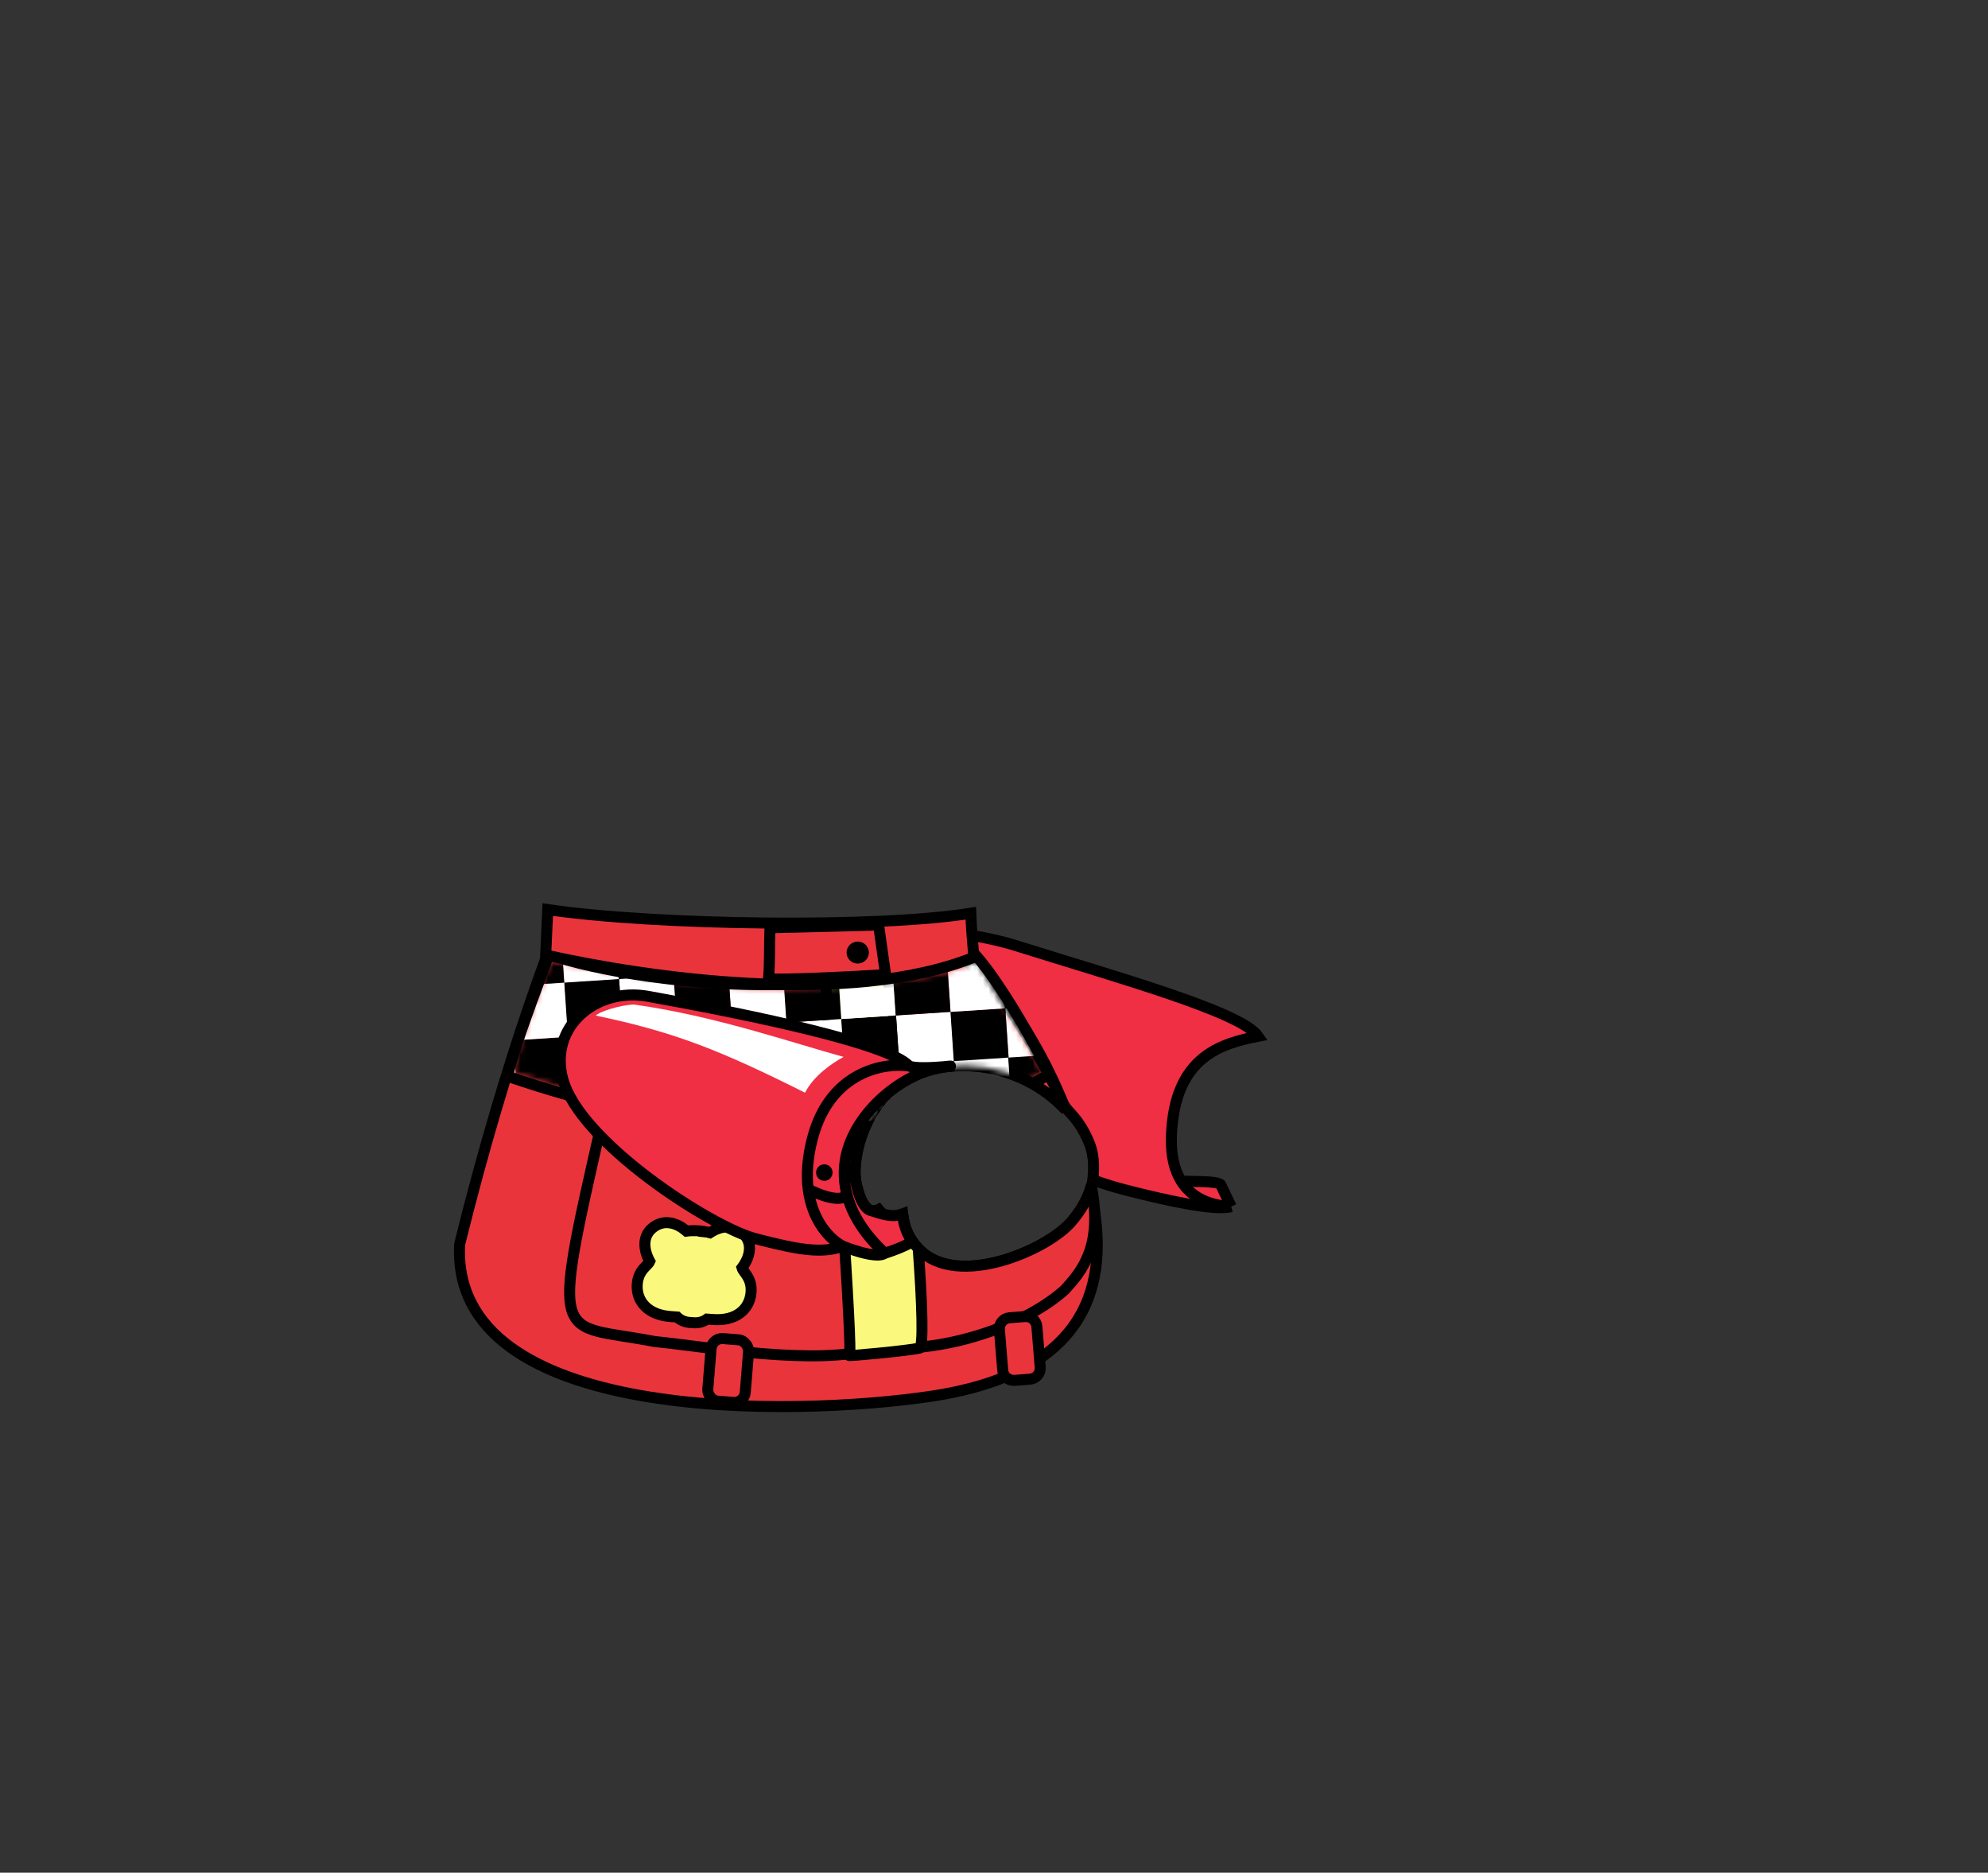 <svg width="361" height="340" viewBox="0 0 361 340" fill="none" xmlns="http://www.w3.org/2000/svg">
<rect x="0" y="0" width="361" height="340" fill="#333333" stroke="none"/>
<path d="M184.342 171.644C203.244 177.579 225.401 183.722 228.467 188.145C221.842 189.457 213.217 191.77 212.717 206.27C212.59 209.958 213.331 212.57 214.486 214.424C216.41 214.555 221.357 214.378 221.699 215.147C221.972 215.762 223.065 218.022 223.577 219.076C220.503 219.93 211.249 217.775 206.111 216.492C203.264 215.781 200.984 215.177 198.456 214.193C198.69 211.62 198.737 209.282 197.333 206.474C195.577 202.785 194.133 202.164 193.017 200.392C187.276 187.553 180.106 177.612 176.729 174.047C176.604 171.797 176.588 170.796 176.592 169.895C178.689 170.157 182.006 170.911 184.342 171.644Z" fill="#F02E44"/>
<path d="M223.577 219.076C220.503 219.93 211.249 217.775 206.111 216.492C203.264 215.781 200.984 215.177 198.456 214.193C198.69 211.62 198.737 209.282 197.333 206.474C195.577 202.785 194.133 202.164 193.017 200.392C187.276 187.553 180.106 177.612 176.729 174.047C176.604 171.797 176.588 170.796 176.592 169.895C178.689 170.157 182.006 170.911 184.342 171.644C203.244 177.579 225.401 183.722 228.467 188.145C221.842 189.457 213.217 191.77 212.717 206.27C212.59 209.958 213.331 212.57 214.486 214.424M223.577 219.076C223.065 218.022 221.972 215.762 221.699 215.147C221.357 214.378 216.41 214.555 214.486 214.424M223.577 219.076C222.257 218.956 217.216 218.81 214.486 214.424" stroke="black" stroke-width="2"/>
<path fill-rule="evenodd" clip-rule="evenodd" d="M197.993 215.91C197.212 218.379 195.771 220.422 194.468 221.911C189.968 227.054 173.968 233.911 166.968 226.911C165.251 225.195 164.328 223.233 164.029 221.267C163.687 221.363 163.331 221.414 162.967 221.414C161.633 221.414 160.42 220.734 159.524 219.627C158.025 220.364 156.48 219.466 155.468 214.911C154.801 211.911 155.762 205.41 159.468 200.412C166.138 191.414 182.468 190.913 192.468 200.413C192.824 200.752 193.163 201.089 193.483 201.424C187.696 186.62 180.3 178.476 173.543 171.036C172.482 169.867 171.437 168.716 170.416 167.559C166.751 172.559 159.16 175.559 150.559 176.059C134.326 176.424 101.467 168.77 101.608 167.559C101.608 167.559 92.467 189.52 83.468 225.895C81.717 258.645 144.255 257.188 168.968 253.52C199.813 248.941 201.389 230.658 197.993 215.91Z" fill="#EA343C"/>
<path d="M197.993 215.91L198.967 215.686L198.144 212.113L197.039 215.609L197.993 215.91ZM194.468 221.911L193.715 221.253L194.468 221.911ZM166.968 226.911L167.675 226.204L166.968 226.911ZM164.029 221.267L165.017 221.116L164.847 219.998L163.758 220.304L164.029 221.267ZM159.524 219.627L160.301 218.998L159.799 218.378L159.083 218.73L159.524 219.627ZM155.468 214.911L154.491 215.128L155.468 214.911ZM159.468 200.412L158.664 199.816L159.468 200.412ZM192.468 200.413L193.156 199.688L192.468 200.413ZM193.483 201.424L192.761 202.116L194.415 201.06L193.483 201.424ZM173.543 171.036L174.284 170.364L173.543 171.036ZM170.416 167.559L171.166 166.898L170.344 165.966L169.609 166.968L170.416 167.559ZM150.559 176.059L150.582 177.059L150.599 177.058L150.617 177.057L150.559 176.059ZM101.608 167.559L102.601 167.675L100.684 167.175L101.608 167.559ZM83.468 225.895L82.497 225.655L82.474 225.747L82.469 225.841L83.468 225.895ZM168.968 253.52L168.821 252.531L168.968 253.52ZM197.039 215.609C196.315 217.898 194.967 219.822 193.715 221.253L195.22 222.57C196.574 221.022 198.109 218.86 198.946 216.212L197.039 215.609ZM193.715 221.253C191.635 223.63 186.71 226.55 181.392 228C176.035 229.46 170.773 229.302 167.675 226.204L166.26 227.618C170.162 231.52 176.4 231.434 181.918 229.93C187.475 228.415 192.8 225.336 195.22 222.57L193.715 221.253ZM167.675 226.204C166.107 224.637 165.285 222.869 165.017 221.116L163.04 221.417C163.372 223.596 164.394 225.752 166.26 227.618L167.675 226.204ZM163.758 220.304C163.502 220.376 163.238 220.414 162.967 220.414V222.414C163.425 222.414 163.871 222.35 164.299 222.229L163.758 220.304ZM162.967 220.414C161.994 220.414 161.049 219.921 160.301 218.998L158.747 220.256C159.792 221.548 161.272 222.414 162.967 222.414V220.414ZM159.083 218.73C158.84 218.849 158.665 218.869 158.538 218.851C158.419 218.834 158.245 218.772 158.021 218.547C157.53 218.055 156.94 216.928 156.444 214.694L154.491 215.128C155.007 217.449 155.696 219.049 156.605 219.96C157.081 220.437 157.639 220.745 158.262 220.832C158.878 220.918 159.458 220.774 159.965 220.525L159.083 218.73ZM156.444 214.694C156.155 213.393 156.201 211.18 156.801 208.641C157.396 206.122 158.513 203.378 160.271 201.007L158.664 199.816C156.716 202.444 155.5 205.45 154.855 208.181C154.214 210.892 154.114 213.43 154.491 215.128L156.444 214.694ZM160.271 201.007C163.374 196.821 168.791 194.536 174.729 194.476C180.656 194.416 186.981 196.58 191.779 201.138L193.156 199.688C187.954 194.746 181.115 192.411 174.709 192.476C168.315 192.54 162.232 195.004 158.664 199.816L160.271 201.007ZM191.779 201.138C192.125 201.467 192.452 201.792 192.761 202.116L194.206 200.733C193.874 200.386 193.524 200.038 193.156 199.688L191.779 201.138ZM194.415 201.06C188.558 186.078 181.056 177.821 174.284 170.364L172.803 171.708C179.544 179.13 186.835 187.163 192.552 201.788L194.415 201.06ZM174.284 170.364C173.222 169.194 172.181 168.048 171.166 166.898L169.666 168.221C170.693 169.384 171.743 170.54 172.803 171.708L174.284 170.364ZM169.609 166.968C166.2 171.62 158.97 174.568 150.501 175.061L150.617 177.057C159.351 176.549 167.303 173.498 171.222 168.15L169.609 166.968ZM150.537 175.059C142.537 175.239 130.356 173.437 120.137 171.419C115.04 170.412 110.46 169.358 107.171 168.483C105.523 168.044 104.218 167.655 103.338 167.344C102.893 167.186 102.59 167.06 102.415 166.97C102.321 166.921 102.311 166.907 102.339 166.93C102.353 166.942 102.413 166.995 102.474 167.091C102.535 167.19 102.633 167.397 102.601 167.675L100.614 167.444C100.578 167.759 100.688 168.007 100.777 168.15C100.864 168.29 100.968 168.39 101.04 168.452C101.185 168.575 101.353 168.672 101.497 168.746C101.795 168.901 102.2 169.063 102.671 169.23C103.625 169.567 104.99 169.972 106.657 170.416C109.997 171.305 114.62 172.368 119.749 173.381C129.983 175.402 142.348 177.244 150.582 177.059L150.537 175.059ZM101.608 167.559C100.684 167.175 100.684 167.175 100.684 167.175C100.684 167.175 100.684 167.176 100.684 167.176C100.684 167.177 100.683 167.178 100.682 167.18C100.681 167.183 100.679 167.187 100.677 167.193C100.672 167.204 100.666 167.22 100.657 167.242C100.638 167.286 100.612 167.351 100.577 167.437C100.507 167.609 100.403 167.865 100.268 168.204C99.999 168.88 99.605 169.885 99.104 171.204C98.102 173.841 96.675 177.734 94.966 182.765C91.547 192.825 87.004 207.436 82.497 225.655L84.438 226.135C88.93 207.978 93.457 193.422 96.859 183.408C98.56 178.401 99.98 174.531 100.974 171.914C101.47 170.605 101.861 169.61 102.126 168.944C102.259 168.611 102.361 168.359 102.429 168.192C102.463 168.108 102.489 168.046 102.506 168.004C102.514 167.983 102.521 167.968 102.525 167.958C102.527 167.953 102.529 167.949 102.53 167.947C102.53 167.945 102.53 167.944 102.531 167.944C102.531 167.944 102.531 167.944 102.531 167.943C102.531 167.943 102.531 167.943 101.608 167.559ZM82.469 225.841C82.011 234.415 85.789 240.769 92.021 245.349C98.204 249.893 106.804 252.702 116.12 254.349C134.766 257.645 156.694 256.353 169.115 254.509L168.821 252.531C156.529 254.355 134.832 255.625 116.468 252.379C107.279 250.755 99.029 248.017 93.205 243.738C87.431 239.494 84.049 233.749 84.466 225.948L82.469 225.841ZM169.115 254.509C184.72 252.193 193.17 246.366 197.198 239.009C201.199 231.7 200.685 223.145 198.967 215.686L197.018 216.135C198.697 223.423 199.093 231.383 195.444 238.048C191.822 244.664 184.061 250.268 168.821 252.531L169.115 254.509Z" fill="black"/>
<path d="M118.828 243.561C128.209 244.498 148.532 248.092 158.949 244.812C159.658 240.402 154.803 227.867 152.967 212.707C151.422 199.951 153.115 184.898 151.131 175.62C144.621 172.771 135.503 171.014 124.432 169.06C117.295 175.62 112.325 190.744 109.199 204.098C99.821 245.176 101.116 240.127 118.828 243.561Z" fill="#EA343C" stroke="black" stroke-width="2"/>
<path d="M134.738 230.186C135.009 229.822 135.425 229.199 135.718 228.469C136.208 227.247 136.462 225.435 134.946 223.942L134.946 223.942C133.477 222.496 131.745 222.616 130.53 223.022C129.927 223.224 129.417 223.502 129.061 223.726C129.011 223.758 128.963 223.789 128.918 223.818C128.603 223.728 128.287 223.659 127.971 223.611C127.443 223.497 126.849 223.459 126.415 223.446C126.185 223.439 125.985 223.439 125.842 223.441C125.77 223.442 125.713 223.443 125.672 223.444L125.623 223.446L125.618 223.446C125.299 223.45 124.976 223.474 124.652 223.519C124.611 223.483 124.568 223.446 124.522 223.407C124.202 223.136 123.736 222.789 123.167 222.506C122.022 221.936 120.324 221.577 118.664 222.806C116.953 224.074 116.948 225.904 117.26 227.182C117.446 227.943 117.758 228.601 117.985 229.016C117.939 229.122 117.866 229.234 117.752 229.37C117.634 229.511 117.534 229.613 117.411 229.739C117.313 229.839 117.2 229.954 117.052 230.115C116.45 230.771 115.822 231.659 115.714 233.169C115.608 234.66 116.062 236.09 117.147 237.177C118.219 238.251 119.815 238.897 121.832 239.038L122.941 239.115C123.022 239.194 123.118 239.279 123.23 239.365C123.629 239.672 124.225 239.99 125.028 240.082C125.042 240.084 125.06 240.086 125.081 240.089C125.129 240.095 125.195 240.103 125.281 240.112C125.451 240.129 125.697 240.148 126.03 240.16C126.885 240.216 127.56 239.987 128.028 239.73C128.168 239.652 128.29 239.573 128.392 239.498L129.496 239.575C131.513 239.715 133.185 239.296 134.399 238.381C135.626 237.456 136.279 236.104 136.386 234.614C136.5 233.106 136.007 232.14 135.505 231.405C135.381 231.224 135.286 231.094 135.203 230.981C135.1 230.84 135.016 230.726 134.919 230.57C134.825 230.418 134.769 230.297 134.738 230.186ZM127.795 224.595L127.797 224.57L127.803 224.543L127.795 224.595Z" fill="#FAF87D" stroke="black" stroke-width="2"/>
<path fill-rule="evenodd" clip-rule="evenodd" d="M158.401 219.842C159.257 230.296 159.611 239.052 159.703 243.844C159.713 244.368 160.123 244.794 160.648 244.813C173.338 245.272 186.663 240.206 193.386 234.145C196.386 230.835 200.327 226.351 198.171 215.293C197.45 218.039 195.878 220.3 194.468 221.911C189.968 227.054 173.968 233.911 166.968 226.911C165.251 225.195 164.328 223.233 164.029 221.267C163.686 221.363 163.331 221.414 162.967 221.414C161.633 221.414 160.42 220.734 159.524 219.627C159.149 219.811 158.772 219.893 158.401 219.842ZM156.926 204.975C157.564 203.409 158.402 201.848 159.468 200.412C166.138 191.414 182.468 190.913 192.468 200.413C192.862 200.788 193.234 201.16 193.584 201.53C193.087 200.401 192.548 199.232 191.966 198.02C185.889 186.395 181.267 178.31 168.306 168.31C165.059 170.083 162.504 170.681 160.136 171.235C157.382 171.878 154.879 172.464 151.83 174.77C154.099 184.356 155.744 194.926 156.926 204.975Z" fill="#EA343C"/>
<path d="M159.703 243.844L160.702 243.825L159.703 243.844ZM158.401 219.842L158.538 218.851L157.302 218.679L157.404 219.923L158.401 219.842ZM160.648 244.813L160.684 243.814H160.684L160.648 244.813ZM193.386 234.145L194.056 234.887L194.093 234.853L194.127 234.816L193.386 234.145ZM198.171 215.293L199.153 215.101L197.204 215.039L198.171 215.293ZM194.468 221.911L195.22 222.57H195.22L194.468 221.911ZM166.968 226.911L167.675 226.204L166.968 226.911ZM164.029 221.267L165.017 221.116L164.847 219.998L163.758 220.304L164.029 221.267ZM159.524 219.627L160.301 218.998L159.799 218.378L159.083 218.73L159.524 219.627ZM156.926 204.975L155.933 205.092L157.852 205.353L156.926 204.975ZM159.468 200.412L160.271 201.007L159.468 200.412ZM192.468 200.413L193.156 199.688V199.688L192.468 200.413ZM193.584 201.53L192.858 202.218L194.499 201.127L193.584 201.53ZM191.966 198.02L192.867 197.587L192.86 197.571L192.852 197.556L191.966 198.02ZM168.306 168.31L168.917 167.518L168.4 167.119L167.827 167.432L168.306 168.31ZM160.136 171.235L159.908 170.261L160.136 171.235ZM151.83 174.77L151.227 173.972L150.707 174.366L150.857 175L151.83 174.77ZM160.702 243.825C160.611 239.012 160.256 230.235 159.397 219.76L157.404 219.923C158.259 230.357 158.612 239.092 158.703 243.863L160.702 243.825ZM160.684 243.814C160.684 243.814 160.685 243.814 160.687 243.814C160.688 243.815 160.69 243.815 160.692 243.816C160.696 243.818 160.698 243.82 160.7 243.821C160.701 243.822 160.702 243.824 160.702 243.825C160.703 243.827 160.703 243.827 160.702 243.825L158.703 243.863C158.723 244.907 159.546 245.774 160.612 245.813L160.684 243.814ZM192.716 233.402C186.207 239.271 173.143 244.265 160.684 243.814L160.612 245.813C173.533 246.28 187.119 241.141 194.056 234.887L192.716 233.402ZM197.19 215.484C198.24 220.87 197.789 224.563 196.775 227.274C195.757 229.996 194.141 231.823 192.645 233.473L194.127 234.816C195.631 233.156 197.485 231.086 198.649 227.975C199.817 224.851 200.259 220.773 199.153 215.101L197.19 215.484ZM197.204 215.039C196.537 217.578 195.071 219.703 193.715 221.253L195.22 222.57C196.684 220.897 198.363 218.5 199.138 215.547L197.204 215.039ZM193.715 221.253C191.635 223.63 186.71 226.55 181.392 228C176.035 229.46 170.773 229.302 167.675 226.204L166.26 227.618C170.162 231.52 176.4 231.434 181.918 229.93C187.475 228.415 192.8 225.336 195.22 222.57L193.715 221.253ZM167.675 226.204C166.107 224.637 165.285 222.869 165.017 221.116L163.04 221.417C163.372 223.596 164.394 225.752 166.26 227.618L167.675 226.204ZM163.758 220.304C163.502 220.376 163.238 220.414 162.967 220.414V222.414C163.425 222.414 163.871 222.35 164.299 222.229L163.758 220.304ZM162.967 220.414C161.994 220.414 161.049 219.921 160.301 218.998L158.747 220.256C159.792 221.548 161.272 222.414 162.967 222.414V220.414ZM159.083 218.73C158.84 218.849 158.665 218.869 158.538 218.851L158.263 220.832C158.879 220.918 159.458 220.774 159.965 220.525L159.083 218.73ZM157.852 205.353C158.463 203.854 159.262 202.368 160.271 201.007L158.664 199.816C157.543 201.329 156.665 202.965 156 204.598L157.852 205.353ZM160.271 201.007C163.374 196.821 168.791 194.536 174.729 194.476C180.656 194.416 186.981 196.58 191.779 201.138L193.156 199.688C187.954 194.746 181.115 192.411 174.709 192.476C168.315 192.54 162.232 195.004 158.664 199.816L160.271 201.007ZM191.779 201.138C192.161 201.501 192.52 201.861 192.858 202.218L194.31 200.842C193.947 200.459 193.563 200.074 193.156 199.688L191.779 201.138ZM191.065 198.453C191.643 199.656 192.176 200.815 192.669 201.933L194.499 201.127C193.997 199.988 193.454 198.808 192.867 197.587L191.065 198.453ZM167.695 169.102C180.49 178.973 185.03 186.911 191.08 198.483L192.852 197.556C186.748 185.878 182.045 177.647 168.917 167.518L167.695 169.102ZM160.363 172.208C162.747 171.651 165.412 171.03 168.785 169.188L167.827 167.432C164.705 169.137 162.262 169.71 159.908 170.261L160.363 172.208ZM152.433 175.568C155.304 173.396 157.63 172.848 160.363 172.208L159.908 170.261C157.134 170.909 154.454 171.531 151.227 173.972L152.433 175.568ZM157.919 204.859C156.735 194.787 155.084 184.176 152.803 174.54L150.857 175C153.114 184.536 154.754 195.065 155.933 205.092L157.919 204.859Z" fill="black"/>
<path fill-rule="evenodd" clip-rule="evenodd" d="M149.68 175.553C151.603 199.116 154.933 245.883 154.234 246.077C153.359 246.32 164.693 245.255 166.967 244.77C167.718 244.609 167.479 236.926 166.735 226.672C165.167 225.014 164.315 223.142 164.029 221.267C163.687 221.363 163.331 221.414 162.967 221.414C161.633 221.414 160.42 220.734 159.524 219.627C158.025 220.364 156.48 219.466 155.468 214.911C154.801 211.911 155.762 205.41 159.468 200.412C160.655 198.81 162.149 197.477 163.858 196.422C162.431 184.122 160.911 174.215 159.997 173.852C158.039 173.075 152.303 174.662 149.68 175.553Z" fill="#FAF87D"/>
<path d="M154.234 246.077L154.501 247.041L154.234 246.077ZM149.68 175.553L149.358 174.606L148.62 174.856L148.683 175.634L149.68 175.553ZM166.967 244.77L167.176 245.747H167.176L166.967 244.77ZM166.735 226.672L167.733 226.6L167.707 226.244L167.462 225.985L166.735 226.672ZM164.029 221.267L165.017 221.116L164.847 219.998L163.758 220.304L164.029 221.267ZM159.524 219.627L160.301 218.998L159.799 218.378L159.083 218.73L159.524 219.627ZM155.468 214.911L154.491 215.128L155.468 214.911ZM159.468 200.412L158.664 199.816L159.468 200.412ZM163.858 196.422L164.383 197.273L164.925 196.939L164.852 196.307L163.858 196.422ZM159.997 173.852L159.628 174.782V174.782L159.997 173.852ZM154.501 247.041C154.826 246.95 155.002 246.733 155.071 246.634C155.147 246.524 155.187 246.422 155.207 246.366C155.247 246.251 155.266 246.141 155.277 246.072C155.299 245.921 155.311 245.739 155.318 245.55C155.333 245.161 155.332 244.613 155.318 243.937C155.289 242.578 155.209 240.631 155.087 238.238C154.842 233.45 154.431 226.843 153.938 219.511C152.952 204.845 151.639 187.258 150.676 175.471L148.683 175.634C149.644 187.41 150.957 204.988 151.943 219.645C152.435 226.974 152.846 233.568 153.089 238.34C153.211 240.728 153.29 242.65 153.318 243.978C153.332 244.645 153.332 245.145 153.32 245.474C153.313 245.644 153.305 245.738 153.299 245.777C153.295 245.803 153.298 245.766 153.32 245.702C153.331 245.672 153.362 245.589 153.428 245.494C153.487 245.409 153.652 245.201 153.966 245.114L154.501 247.041ZM166.758 243.792C165.689 244.02 162.354 244.403 159.322 244.701C157.822 244.849 156.424 244.974 155.46 245.046C154.973 245.083 154.613 245.105 154.407 245.111C154.268 245.115 154.287 245.108 154.359 245.119C154.377 245.122 154.411 245.128 154.453 245.139C154.487 245.148 154.574 245.173 154.676 245.229C154.751 245.271 155.019 245.431 155.136 245.789C155.279 246.225 155.087 246.573 154.964 246.726C154.853 246.863 154.733 246.934 154.695 246.956C154.643 246.987 154.6 247.005 154.578 247.014C154.535 247.031 154.504 247.04 154.501 247.041L153.966 245.114C153.936 245.122 153.884 245.137 153.825 245.161C153.796 245.173 153.746 245.195 153.689 245.228C153.646 245.253 153.523 245.327 153.41 245.466C153.284 245.622 153.092 245.972 153.235 246.41C153.353 246.771 153.624 246.933 153.702 246.976C153.877 247.074 154.042 247.094 154.057 247.096C154.2 247.118 154.374 247.113 154.466 247.11C154.722 247.103 155.121 247.077 155.61 247.041C156.595 246.967 158.01 246.84 159.518 246.692C162.503 246.398 165.971 246.005 167.176 245.747L166.758 243.792ZM165.738 226.745C166.11 231.866 166.354 236.329 166.412 239.524C166.441 241.127 166.423 242.384 166.355 243.237C166.321 243.671 166.277 243.955 166.235 244.115C166.213 244.199 166.205 244.195 166.232 244.15C166.244 244.129 166.392 243.87 166.758 243.792L167.176 245.747C167.635 245.649 167.87 245.311 167.96 245.155C168.066 244.975 168.129 244.78 168.171 244.618C168.257 244.287 168.312 243.865 168.349 243.395C168.424 242.443 168.441 241.108 168.411 239.488C168.352 236.238 168.105 231.733 167.733 226.6L165.738 226.745ZM167.462 225.985C166.033 224.474 165.272 222.789 165.017 221.116L163.04 221.417C163.357 223.495 164.301 225.553 166.009 227.359L167.462 225.985ZM163.758 220.304C163.502 220.376 163.238 220.414 162.967 220.414V222.414C163.425 222.414 163.871 222.35 164.299 222.229L163.758 220.304ZM162.967 220.414C161.994 220.414 161.049 219.921 160.301 218.998L158.747 220.256C159.792 221.548 161.272 222.414 162.967 222.414V220.414ZM159.083 218.73C158.84 218.849 158.665 218.869 158.538 218.851C158.419 218.834 158.245 218.772 158.021 218.547C157.53 218.055 156.94 216.928 156.444 214.694L154.491 215.128C155.007 217.449 155.696 219.049 156.605 219.96C157.081 220.437 157.639 220.745 158.262 220.832C158.878 220.918 159.458 220.774 159.965 220.525L159.083 218.73ZM156.444 214.694C156.155 213.393 156.201 211.18 156.801 208.641C157.396 206.122 158.513 203.378 160.271 201.007L158.664 199.816C156.716 202.444 155.5 205.45 154.855 208.181C154.214 210.892 154.114 213.43 154.491 215.128L156.444 214.694ZM160.271 201.007C161.377 199.515 162.773 198.267 164.383 197.273L163.333 195.571C161.525 196.687 159.934 198.104 158.664 199.816L160.271 201.007ZM159.628 174.782C159.384 174.685 159.301 174.519 159.336 174.573C159.348 174.592 159.384 174.657 159.439 174.793C159.545 175.06 159.673 175.474 159.815 176.045C160.099 177.177 160.414 178.802 160.749 180.824C161.417 184.86 162.152 190.394 162.865 196.538L164.852 196.307C164.137 190.151 163.398 184.58 162.722 180.497C162.384 178.459 162.059 176.771 161.755 175.559C161.605 174.958 161.452 174.442 161.296 174.05C161.218 173.857 161.127 173.659 161.016 173.488C160.927 173.351 160.725 173.065 160.366 172.923L159.628 174.782ZM150.001 176.499C151.284 176.064 153.332 175.457 155.288 175.056C156.267 174.856 157.2 174.712 157.99 174.663C158.815 174.611 159.354 174.673 159.628 174.782L160.366 172.923C159.661 172.643 158.749 172.611 157.865 172.667C156.947 172.724 155.915 172.887 154.887 173.097C152.83 173.518 150.699 174.15 149.358 174.606L150.001 176.499Z" fill="black"/>
<mask id="mask0_1521_14654" style="mask-type:alpha" maskUnits="userSpaceOnUse" x="93" y="174" width="97" height="30">
<path fill-rule="evenodd" clip-rule="evenodd" d="M104.21 175.32C115.225 177.287 131.853 180.257 150.03 179.272C170.436 178.167 175.555 175.437 177.261 174.47C178.414 176.484 180.12 179.28 181.893 182.185C184.946 187.188 188.195 192.513 189.148 194.717C188.356 195.197 187.447 195.69 186.424 196.186C176.802 191.383 164.915 193.064 159.468 200.412C158.782 201.337 158.19 202.313 157.685 203.309C140.83 204.894 118.734 203.421 93.141 194.65C94.221 189.686 98.631 177.965 100.024 174.583C101.308 174.802 102.707 175.052 104.21 175.32Z" fill="#D9D9D9"/>
</mask>
<g mask="url(#mask0_1521_14654)">
<rect width="9.974" height="9.857" transform="matrix(0.998 -0.065 0.067 0.998 141.482 166.049)" fill="white"/>
<rect width="9.974" height="9.857" transform="matrix(0.998 -0.065 0.067 0.998 161.32 164.758)" fill="white"/>
<rect width="9.974" height="9.857" transform="matrix(0.998 -0.065 0.067 0.998 101.801 168.637)" fill="white"/>
<rect width="9.974" height="9.857" transform="matrix(0.998 -0.065 0.067 0.998 121.641 167.344)" fill="white"/>
<rect width="9.974" height="9.857" transform="matrix(0.998 -0.065 0.067 0.998 151.367 165.407)" fill="black"/>
<rect width="9.974" height="9.857" transform="matrix(0.998 -0.065 0.067 0.998 91.848 169.286)" fill="black"/>
<rect width="9.974" height="9.857" transform="matrix(0.998 -0.065 0.067 0.998 111.689 167.993)" fill="black"/>
<rect width="9.974" height="9.857" transform="matrix(0.998 -0.065 0.067 0.998 131.527 166.7)" fill="black"/>
<rect width="9.974" height="9.857" transform="matrix(0.998 -0.065 0.067 0.998 162.709 184.357)" fill="white"/>
<rect width="9.974" height="9.857" transform="matrix(0.998 -0.065 0.067 0.998 103.189 188.236)" fill="white"/>
<rect width="9.974" height="9.857" transform="matrix(0.998 -0.065 0.067 0.998 83.35 189.418)" fill="white"/>
<rect width="9.974" height="9.857" transform="matrix(0.998 -0.065 0.067 0.998 182.549 183.066)" fill="white"/>
<rect width="9.974" height="9.857" transform="matrix(0.998 -0.065 0.067 0.998 123.029 186.943)" fill="white"/>
<rect width="9.974" height="9.857" transform="matrix(0.998 -0.065 0.067 0.998 142.869 185.65)" fill="white"/>
<rect width="9.974" height="9.857" transform="matrix(0.998 -0.065 0.067 0.998 93.236 188.883)" fill="black"/>
<rect width="9.974" height="9.857" transform="matrix(0.998 -0.065 0.067 0.998 172.596 183.713)" fill="black"/>
<rect width="9.974" height="9.857" transform="matrix(0.998 -0.065 0.067 0.998 113.076 187.592)" fill="black"/>
<rect width="9.974" height="9.857" transform="matrix(0.998 -0.065 0.067 0.998 132.916 186.299)" fill="black"/>
<rect width="9.974" height="9.857" transform="matrix(0.998 -0.065 0.067 0.998 152.756 185.006)" fill="black"/>
<rect width="9.974" height="9.857" transform="matrix(0.998 -0.065 0.067 0.998 152.102 175.174)" fill="white"/>
<rect width="9.974" height="9.857" transform="matrix(0.998 -0.065 0.067 0.998 92.582 179.053)" fill="white"/>
<rect width="9.974" height="9.857" transform="matrix(0.998 -0.065 0.067 0.998 171.941 173.881)" fill="white"/>
<rect width="9.974" height="9.857" transform="matrix(0.998 -0.065 0.067 0.998 112.422 177.758)" fill="white"/>
<rect width="9.974" height="9.857" transform="matrix(0.998 -0.065 0.067 0.998 132.262 176.465)" fill="white"/>
<rect width="9.974" height="9.857" transform="matrix(0.998 -0.065 0.067 0.998 82.629 179.699)" fill="black"/>
<rect width="9.974" height="9.857" transform="matrix(0.998 -0.065 0.067 0.998 161.988 174.529)" fill="black"/>
<rect width="9.974" height="9.857" transform="matrix(0.998 -0.065 0.067 0.998 102.469 178.408)" fill="black"/>
<rect width="9.974" height="9.857" transform="matrix(0.998 -0.065 0.067 0.998 181.83 173.236)" fill="black"/>
<rect width="9.974" height="9.857" transform="matrix(0.998 -0.065 0.067 0.998 122.309 177.115)" fill="black"/>
<rect width="9.974" height="9.857" transform="matrix(0.998 -0.065 0.067 0.998 142.148 175.822)" fill="black"/>
<rect width="9.974" height="9.857" transform="matrix(0.998 -0.065 0.067 0.998 153.355 193.953)" fill="white"/>
<rect width="9.974" height="9.857" transform="matrix(0.998 -0.065 0.067 0.998 93.836 197.833)" fill="white"/>
<rect width="9.974" height="9.857" transform="matrix(0.998 -0.065 0.067 0.998 173.195 192.662)" fill="white"/>
<rect width="9.974" height="9.857" transform="matrix(0.998 -0.065 0.067 0.998 113.676 196.541)" fill="white"/>
<rect width="9.974" height="9.857" transform="matrix(0.998 -0.065 0.067 0.998 133.516 195.248)" fill="white"/>
<rect width="9.974" height="9.857" transform="matrix(0.998 -0.065 0.067 0.998 83.883 198.48)" fill="black"/>
<rect width="9.974" height="9.857" transform="matrix(0.998 -0.065 0.067 0.998 163.242 193.31)" fill="black"/>
<rect width="9.974" height="9.857" transform="matrix(0.998 -0.065 0.067 0.998 103.723 197.189)" fill="black"/>
<rect width="9.974" height="9.857" transform="matrix(0.998 -0.065 0.067 0.998 183.082 192.017)" fill="black"/>
<rect width="9.974" height="9.857" transform="matrix(0.998 -0.065 0.067 0.998 123.562 195.896)" fill="black"/>
<rect width="9.974" height="9.857" transform="matrix(0.998 -0.065 0.067 0.998 143.402 194.603)" fill="black"/>
</g>
<path fill-rule="evenodd" clip-rule="evenodd" d="M100.954 172.609L99.032 171.922L98.385 173.857C98.056 174.839 97.481 176.395 96.788 178.273L96.788 178.273L96.788 178.273C95.073 182.918 92.632 189.526 91.407 194.237L90.939 196.032L92.694 196.633C117.923 205.27 139.804 206.882 156.751 205.418C157.019 204.719 157.327 204.018 157.677 203.326C140.884 204.93 118.885 203.485 93.342 194.74C94.542 190.13 96.889 183.776 98.598 179.15L98.598 179.15C98.975 178.13 99.321 177.193 99.616 176.378C99.884 175.641 100.11 175.003 100.281 174.492C100.63 174.617 101.013 174.745 101.429 174.876C109.611 177.458 130.307 181.114 149.677 179.272C168.441 177.487 174.555 175.292 176.011 174.201C176.135 174.109 176.225 174.024 176.286 173.949C176.7 174.399 177.136 174.914 177.587 175.483C181.974 181.004 187.85 191.485 189.217 194.645C188.397 195.141 187.452 195.652 186.387 196.167C187.104 196.523 187.808 196.915 188.496 197.343C189.129 197.011 189.715 196.681 190.252 196.356L191.746 195.452L191.053 193.85C190.244 191.982 188.063 187.92 185.561 183.766C183.069 179.626 180.124 175.168 177.759 172.595L176.192 170.891L174.788 172.621C174.785 172.622 174.776 172.628 174.76 172.638C174.682 172.687 174.437 172.842 173.889 173.071C173.078 173.41 171.794 173.834 169.851 174.303C165.969 175.24 159.616 176.318 149.488 177.281C129.427 179.189 107.903 175.091 100.954 172.609Z" fill="black"/>
<path d="M99.092 173.393L99.467 165.145C119.092 168.02 159.404 168.551 176.279 165.801C176.402 168.988 176.719 172.176 176.842 173.801C154.169 182.926 117.23 177.449 99.092 173.393Z" fill="#EA343C" stroke="black" stroke-width="2"/>
<path d="M159.546 167.949L139.812 168.449C139.685 171.699 139.812 174.699 139.559 177.699C142.342 177.949 154.317 177.365 160.811 176.949L159.546 167.949Z" stroke="black" stroke-width="2"/>
<ellipse cx="155.753" cy="172.949" rx="2.024" ry="2" fill="black"/>
<rect x="-0.916" y="-1.076" width="6.828" height="11.401" rx="2" transform="matrix(0.997 0.079 -0.081 0.997 130.113 244.018)" fill="#EA343C" stroke="black" stroke-width="2"/>
<path d="M186.131 239.031C187.232 238.944 188.197 239.765 188.287 240.866L188.888 248.243C188.977 249.344 188.157 250.307 187.056 250.395L184.237 250.619C183.136 250.706 182.17 249.885 182.081 248.784L181.48 241.407C181.391 240.306 182.211 239.343 183.312 239.255L186.131 239.031Z" fill="#EA343C" stroke="black" stroke-width="2"/>
<path d="M117.689 180.894C137.189 184.393 161.47 189.541 165.07 193.541C166.17 194.03 169.584 193.825 171.413 193.671C171.812 193.615 172.208 193.578 172.597 193.559C172.597 193.559 172.125 193.611 171.413 193.671C163.718 194.744 154.238 202.569 153.374 211.583L155.202 213.408C155.521 215.458 156.348 219.517 158.364 219.853C161.011 220.717 162.272 220.983 163.896 220.383C164.109 223.045 165.031 224.361 165.615 225.474C164.166 226.318 162.486 226.961 160.689 227.541C159.031 228.722 153.07 226.263 153.07 226.263C149.309 227.614 145.189 226.989 137.189 224.894C129.189 222.798 105.255 207.394 102.189 195.893C99.655 186.393 108.216 179.194 117.689 180.894Z" fill="#F02E44"/>
<path d="M117.689 180.894L117.512 181.878L117.689 180.894ZM102.189 195.893L101.222 196.151L102.189 195.893ZM147.57 206.541L146.604 206.284L147.57 206.541ZM172.597 193.559L172.706 194.553C173.243 194.494 173.636 194.019 173.593 193.481C173.551 192.942 173.089 192.535 172.549 192.56L172.597 193.559ZM153.799 216.893L154.768 216.645L153.799 216.893ZM165.615 225.474L166.118 226.339L166.945 225.857L166.501 225.01L165.615 225.474ZM163.896 220.383L164.893 220.304L164.788 218.989L163.55 219.445L163.896 220.383ZM158.364 219.853L158.674 218.903L158.603 218.879L158.528 218.867L158.364 219.853ZM155.202 213.408L156.19 213.254L156.139 212.931L155.908 212.701L155.202 213.408ZM153.374 211.583L152.379 211.487L153.374 211.583ZM117.512 181.878C127.254 183.626 138.174 185.784 147.101 188C151.566 189.109 155.512 190.228 158.555 191.312C160.076 191.854 161.353 192.381 162.348 192.885C163.364 193.4 164.003 193.851 164.327 194.21L165.813 192.872C165.237 192.232 164.33 191.647 163.252 191.101C162.154 190.544 160.791 189.986 159.226 189.428C156.093 188.312 152.075 187.175 147.583 186.059C138.594 183.827 127.624 181.661 117.865 179.909L117.512 181.878ZM137.442 223.926C135.569 223.436 132.663 222.131 129.266 220.224C125.888 218.327 122.088 215.87 118.44 213.122C114.79 210.371 111.313 207.344 108.567 204.311C105.806 201.259 103.861 198.282 103.155 195.636L101.222 196.151C102.05 199.254 104.246 202.516 107.085 205.653C109.939 208.807 113.52 211.919 117.237 214.719C120.956 217.521 124.831 220.027 128.286 221.967C131.723 223.897 134.808 225.304 136.935 225.861L137.442 223.926ZM103.155 195.636C101.987 191.257 103.37 187.46 106.114 184.928C108.879 182.378 113.066 181.08 117.512 181.878L117.865 179.909C112.838 179.007 108.009 180.459 104.758 183.458C101.488 186.476 99.857 191.029 101.222 196.151L103.155 195.636ZM165.217 192.552C162.78 192.191 158.983 192.464 155.359 194.411C151.699 196.377 148.274 200.022 146.604 206.284L148.536 206.799C150.067 201.061 153.141 197.872 156.306 196.172C159.507 194.453 162.861 194.225 164.924 194.531L165.217 192.552ZM152.732 225.321C149.305 226.552 145.485 226.033 137.442 223.926L136.935 225.861C144.892 227.945 149.313 228.675 153.408 227.204L152.732 225.321ZM160.108 226.727C160.007 226.799 159.649 226.906 158.88 226.843C158.178 226.786 157.346 226.607 156.523 226.381C155.708 226.156 154.938 225.895 154.368 225.688C154.085 225.586 153.853 225.497 153.693 225.435C153.614 225.403 153.552 225.379 153.511 225.362C153.49 225.354 153.475 225.348 153.465 225.344C153.46 225.342 153.456 225.34 153.454 225.339C153.453 225.339 153.452 225.338 153.452 225.338C153.451 225.338 153.451 225.338 153.451 225.338C153.451 225.338 153.451 225.338 153.451 225.338C153.451 225.338 153.452 225.338 153.07 226.263C152.689 227.187 152.689 227.187 152.689 227.187C152.689 227.187 152.689 227.187 152.689 227.187C152.69 227.187 152.69 227.188 152.691 227.188C152.692 227.188 152.693 227.189 152.695 227.19C152.699 227.191 152.703 227.193 152.71 227.196C152.723 227.201 152.741 227.208 152.764 227.218C152.811 227.237 152.879 227.264 152.966 227.297C153.138 227.365 153.385 227.459 153.686 227.569C154.287 227.786 155.11 228.066 155.992 228.309C156.868 228.55 157.836 228.765 158.718 228.837C159.533 228.903 160.541 228.874 161.269 228.356L160.108 226.727ZM164.664 194.455C165.096 194.647 165.652 194.736 166.175 194.785C166.725 194.837 167.348 194.852 167.976 194.847C169.232 194.837 170.572 194.745 171.496 194.668L171.329 192.675C170.425 192.751 169.143 192.838 167.96 192.847C167.368 192.852 166.818 192.837 166.361 192.794C165.877 192.749 165.594 192.68 165.476 192.628L164.664 194.455ZM171.496 194.668C171.858 194.637 172.159 194.609 172.37 194.588C172.476 194.577 172.559 194.569 172.616 194.563C172.645 194.56 172.667 194.558 172.682 194.556C172.69 194.555 172.695 194.554 172.699 194.554C172.701 194.554 172.703 194.554 172.704 194.554C172.705 194.553 172.705 194.553 172.705 194.553C172.706 194.553 172.706 194.553 172.706 194.553C172.706 194.553 172.706 194.553 172.706 194.553C172.706 194.553 172.706 194.553 172.706 194.553C172.706 194.553 172.706 194.553 172.597 193.559C172.487 192.565 172.487 192.565 172.487 192.565C172.487 192.565 172.487 192.565 172.487 192.565C172.487 192.565 172.487 192.565 172.487 192.565C172.487 192.565 172.487 192.565 172.487 192.565C172.487 192.565 172.487 192.565 172.486 192.565C172.485 192.566 172.484 192.566 172.483 192.566C172.48 192.566 172.475 192.567 172.468 192.567C172.454 192.569 172.434 192.571 172.407 192.574C172.354 192.579 172.275 192.588 172.173 192.598C171.97 192.618 171.679 192.645 171.329 192.675L171.496 194.668ZM146.604 206.284C145.602 210.039 145.422 213.275 145.768 216.018L147.753 215.768C147.442 213.309 147.594 210.334 148.536 206.799L146.604 206.284ZM145.768 216.018C146.563 222.308 150.117 225.912 152.625 227.158L153.515 225.367C151.614 224.422 148.464 221.401 147.753 215.768L145.768 216.018ZM152.83 217.141C153.78 220.846 156.056 224.637 160.011 228.277L161.366 226.806C157.64 223.376 155.604 219.908 154.768 216.645L152.83 217.141ZM146.291 216.776C147.28 217.301 148.844 217.991 150.34 218.342C151.085 218.516 151.877 218.623 152.599 218.547C153.325 218.471 154.114 218.191 154.62 217.464L152.978 216.322C152.927 216.395 152.795 216.515 152.39 216.558C151.983 216.601 151.438 216.545 150.797 216.394C149.523 216.095 148.124 215.485 147.229 215.01L146.291 216.776ZM165.112 224.61C163.755 225.4 162.155 226.017 160.381 226.59L160.996 228.493C162.817 227.905 164.576 227.236 166.118 226.339L165.112 224.61ZM166.501 225.01C165.892 223.85 165.086 222.722 164.893 220.304L162.899 220.463C163.132 223.368 164.17 224.873 164.73 225.939L166.501 225.01ZM158.528 218.867C158.353 218.838 158.122 218.716 157.847 218.37C157.571 218.023 157.312 217.526 157.082 216.918C156.621 215.706 156.347 214.263 156.19 213.254L154.214 213.562C154.376 214.603 154.675 216.214 155.212 217.628C155.48 218.334 155.826 219.043 156.282 219.615C156.738 220.189 157.367 220.701 158.2 220.84L158.528 218.867ZM172.549 192.56C172.128 192.58 171.703 192.621 171.274 192.681L171.551 194.662C171.922 194.61 172.287 194.575 172.644 194.558L172.549 192.56ZM171.274 192.681C167.181 193.252 162.705 195.593 159.149 198.919C155.591 202.247 152.841 206.667 152.379 211.487L154.37 211.678C154.772 207.484 157.194 203.486 160.515 200.38C163.838 197.272 167.949 195.164 171.551 194.662L171.274 192.681ZM152.379 211.487C152.204 213.309 152.334 215.207 152.83 217.141L154.768 216.645C154.33 214.936 154.217 213.271 154.37 211.678L152.379 211.487ZM155.908 212.701L154.081 210.875L152.667 212.29L154.495 214.116L155.908 212.701ZM163.55 219.445C162.281 219.913 161.324 219.767 158.674 218.903L158.054 220.804C160.698 221.667 162.263 222.052 164.242 221.322L163.55 219.445Z" fill="black"/>
<path d="M153.189 191.893C144.389 189.493 129.689 184.393 115.189 182.393C112.789 182.393 108.689 183.726 108.189 184.393C122.689 187.393 131.189 190.893 146.189 198.393C147.689 195.393 151.023 193.06 153.189 191.893Z" fill="white"/>
<circle cx="149.689" cy="212.893" r="1.5" fill="black"/>
</svg>

